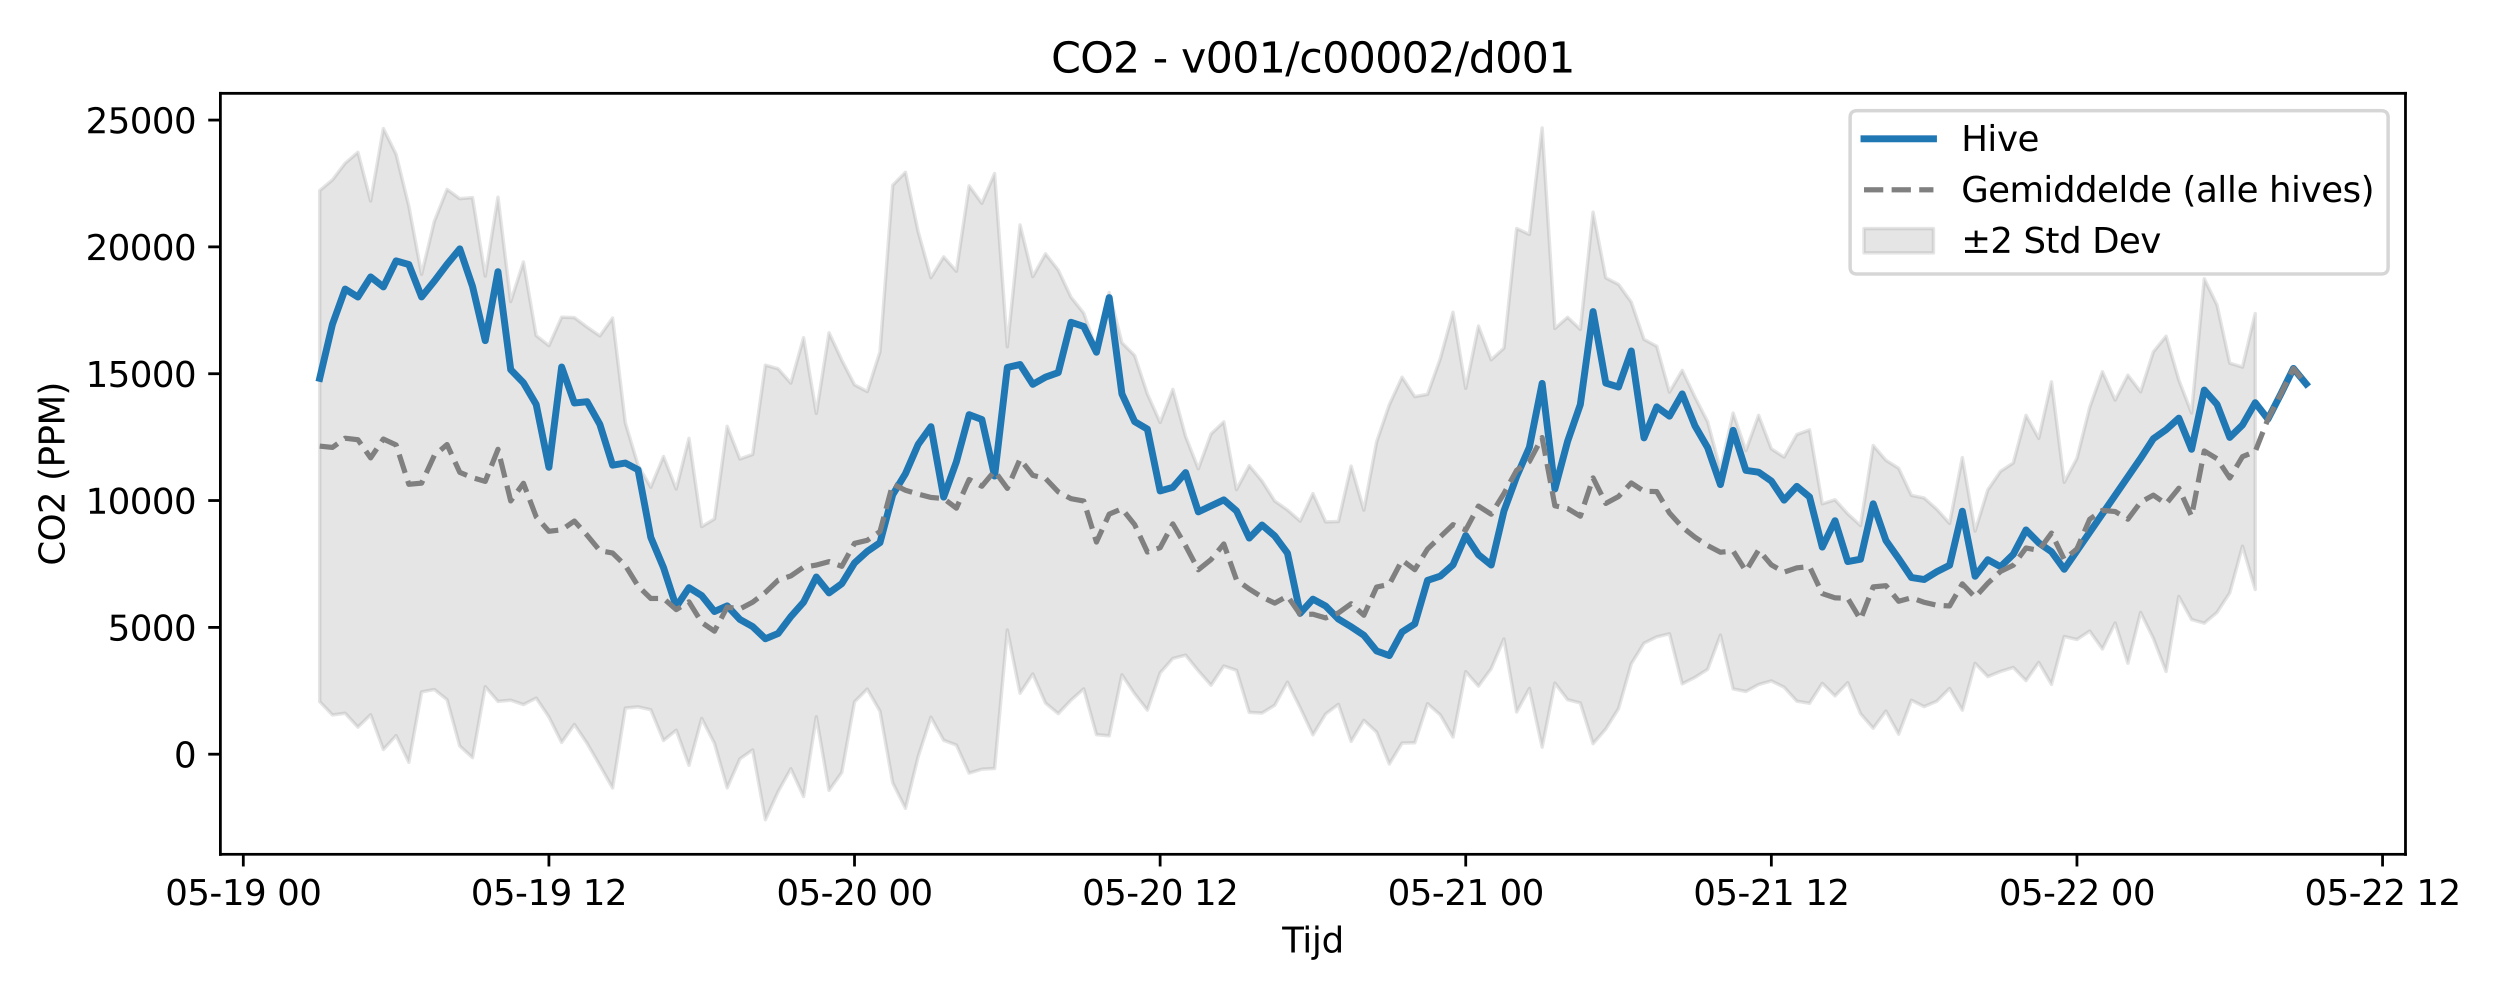 <?xml version="1.0" encoding="utf-8" standalone="no"?>
<!DOCTYPE svg PUBLIC "-//W3C//DTD SVG 1.1//EN"
  "http://www.w3.org/Graphics/SVG/1.1/DTD/svg11.dtd">
<svg xmlns:xlink="http://www.w3.org/1999/xlink" width="720pt" height="288pt" viewBox="0 0 720 288" xmlns="http://www.w3.org/2000/svg" version="1.1">
 <defs>
  <style type="text/css">*{stroke-linejoin: round; stroke-linecap: butt}</style>
 </defs>
 <g id="figure_1">
  <g id="patch_1">
   <path d="M 0 288 
L 720 288 
L 720 0 
L 0 0 
z
" style="fill: #ffffff"/>
  </g>
  <g id="axes_1">
   <g id="patch_2">
    <path d="M 63.47 246.04 
L 692.778 246.04 
L 692.778 26.88 
L 63.47 26.88 
z
" style="fill: #ffffff"/>
   </g>
   <g id="FillBetweenPolyCollection_1">
    <defs>
     <path id="m5e8f01a532" d="M 92.075 -233.112 
L 92.075 -85.926 
L 95.742 -82.093 
L 99.41 -82.581 
L 103.077 -78.581 
L 106.744 -82.148 
L 110.411 -72.137 
L 114.079 -76.142 
L 117.746 -68.441 
L 121.413 -88.715 
L 125.081 -89.424 
L 128.748 -86.488 
L 132.415 -73.146 
L 136.082 -69.78 
L 139.75 -90.232 
L 143.417 -86 
L 147.084 -86.339 
L 150.752 -85.08 
L 154.419 -86.954 
L 158.086 -81.518 
L 161.754 -74.172 
L 165.421 -79.349 
L 169.088 -73.909 
L 172.755 -67.546 
L 176.423 -61.051 
L 180.09 -84.072 
L 183.757 -84.425 
L 187.425 -83.593 
L 191.092 -74.73 
L 194.759 -77.698 
L 198.427 -67.581 
L 202.094 -81.087 
L 205.761 -73.909 
L 209.428 -61.094 
L 213.096 -69.449 
L 216.763 -72.015 
L 220.43 -51.922 
L 224.098 -60.007 
L 227.765 -66.601 
L 231.432 -58.593 
L 235.099 -81.572 
L 238.767 -60.356 
L 242.434 -65.531 
L 246.101 -85.868 
L 249.769 -89.541 
L 253.436 -83.178 
L 257.103 -62.541 
L 260.771 -55.208 
L 264.438 -70.129 
L 268.105 -81.447 
L 271.772 -74.806 
L 275.44 -73.417 
L 279.107 -65.348 
L 282.774 -66.472 
L 286.442 -66.68 
L 290.109 -106.562 
L 293.776 -88.341 
L 297.444 -93.891 
L 301.111 -85.511 
L 304.778 -82.473 
L 308.445 -86.34 
L 312.113 -89.598 
L 315.78 -76.428 
L 319.447 -76.089 
L 323.115 -93.656 
L 326.782 -88.179 
L 330.449 -83.486 
L 334.117 -94.196 
L 337.784 -98.364 
L 341.451 -99.318 
L 345.118 -94.811 
L 348.786 -90.655 
L 352.453 -96.177 
L 356.12 -94.948 
L 359.788 -82.833 
L 363.455 -82.635 
L 367.122 -84.902 
L 370.789 -91.534 
L 374.457 -84.144 
L 378.124 -76.373 
L 381.791 -82.382 
L 385.459 -85.145 
L 389.126 -74.478 
L 392.793 -80.532 
L 396.461 -77.148 
L 400.128 -67.971 
L 403.795 -73.996 
L 407.462 -74.087 
L 411.13 -85.327 
L 414.797 -82.117 
L 418.464 -75.716 
L 422.132 -94.561 
L 425.799 -90.396 
L 429.466 -95.426 
L 433.134 -103.976 
L 436.801 -82.947 
L 440.468 -89.729 
L 444.135 -72.811 
L 447.803 -91.271 
L 451.47 -86.48 
L 455.137 -85.539 
L 458.805 -73.82 
L 462.472 -78.064 
L 466.139 -83.926 
L 469.806 -96.824 
L 473.474 -102.758 
L 477.141 -104.578 
L 480.808 -105.465 
L 484.476 -91.041 
L 488.143 -92.908 
L 491.81 -95.242 
L 495.478 -105.082 
L 499.145 -89.593 
L 502.812 -88.852 
L 506.479 -90.853 
L 510.147 -91.895 
L 513.814 -90.087 
L 517.481 -86.063 
L 521.149 -85.452 
L 524.816 -91.189 
L 528.483 -87.582 
L 532.151 -91.37 
L 535.818 -82.476 
L 539.485 -78.259 
L 543.152 -83.213 
L 546.82 -76.554 
L 550.487 -86.334 
L 554.154 -84.487 
L 557.822 -86.065 
L 561.489 -89.721 
L 565.156 -83.474 
L 568.824 -96.952 
L 572.491 -93.138 
L 576.158 -94.615 
L 579.825 -95.767 
L 583.493 -91.976 
L 587.16 -97.231 
L 590.827 -90.899 
L 594.495 -104.672 
L 598.162 -103.823 
L 601.829 -106.251 
L 605.496 -101.085 
L 609.164 -108.582 
L 612.831 -96.988 
L 616.498 -111.623 
L 620.166 -104.138 
L 623.833 -94.609 
L 627.5 -116.228 
L 631.168 -109.579 
L 634.835 -108.53 
L 638.502 -111.622 
L 642.169 -117.265 
L 645.837 -130.705 
L 649.504 -118.226 
L 649.504 -197.705 
L 649.504 -197.705 
L 645.837 -182.275 
L 642.169 -183.415 
L 638.502 -200.151 
L 634.835 -207.708 
L 631.168 -169.06 
L 627.5 -178.555 
L 623.833 -191.173 
L 620.166 -186.665 
L 616.498 -175.152 
L 612.831 -179.957 
L 609.164 -172.771 
L 605.496 -180.949 
L 601.829 -170.659 
L 598.162 -156.006 
L 594.495 -149.096 
L 590.827 -178.03 
L 587.16 -161.745 
L 583.493 -168.382 
L 579.825 -154.678 
L 576.158 -152.253 
L 572.491 -146.917 
L 568.824 -135.044 
L 565.156 -156.221 
L 561.489 -137.25 
L 557.822 -141.31 
L 554.154 -144.585 
L 550.487 -145.337 
L 546.82 -153.119 
L 543.152 -155.438 
L 539.485 -159.706 
L 535.818 -136.651 
L 532.151 -140.023 
L 528.483 -144.064 
L 524.816 -142.917 
L 521.149 -164.194 
L 517.481 -162.847 
L 513.814 -156.348 
L 510.147 -158.743 
L 506.479 -168.38 
L 502.812 -158.223 
L 499.145 -169.051 
L 495.478 -152.83 
L 491.81 -166.508 
L 488.143 -173.663 
L 484.476 -181.344 
L 480.808 -175.07 
L 477.141 -188.27 
L 473.474 -190.257 
L 469.806 -200.997 
L 466.139 -206.087 
L 462.472 -207.968 
L 458.805 -226.905 
L 455.137 -193.142 
L 451.47 -196.616 
L 447.803 -193.403 
L 444.135 -251.158 
L 440.468 -220.485 
L 436.801 -222.19 
L 433.134 -187.751 
L 429.466 -184.381 
L 425.799 -194.09 
L 422.132 -176.171 
L 418.464 -198.084 
L 414.797 -184.673 
L 411.13 -174.437 
L 407.462 -173.773 
L 403.795 -179.361 
L 400.128 -171.44 
L 396.461 -160.708 
L 392.793 -141.087 
L 389.126 -153.766 
L 385.459 -137.804 
L 381.791 -137.699 
L 378.124 -145.844 
L 374.457 -137.918 
L 370.789 -141.122 
L 367.122 -143.702 
L 363.455 -149.465 
L 359.788 -153.881 
L 356.12 -147.001 
L 352.453 -166.499 
L 348.786 -163.046 
L 345.118 -152.999 
L 341.451 -162.313 
L 337.784 -175.866 
L 334.117 -166.333 
L 330.449 -174.541 
L 326.782 -185.61 
L 323.115 -189.29 
L 319.447 -203.765 
L 315.78 -187.356 
L 312.113 -197.812 
L 308.445 -202.427 
L 304.778 -210.209 
L 301.111 -214.903 
L 297.444 -208.321 
L 293.776 -223.208 
L 290.109 -188.123 
L 286.442 -238.031 
L 282.774 -229.453 
L 279.107 -234.466 
L 275.44 -209.884 
L 271.772 -214.028 
L 268.105 -208.036 
L 264.438 -221.268 
L 260.771 -238.397 
L 257.103 -234.667 
L 253.436 -186.665 
L 249.769 -175.232 
L 246.101 -177.168 
L 242.434 -184.267 
L 238.767 -192.148 
L 235.099 -168.948 
L 231.432 -190.741 
L 227.765 -177.665 
L 224.098 -181.794 
L 220.43 -182.842 
L 216.763 -157.124 
L 213.096 -155.814 
L 209.428 -165.223 
L 205.761 -138.535 
L 202.094 -136.335 
L 198.427 -161.749 
L 194.759 -147.17 
L 191.092 -156.538 
L 187.425 -147.678 
L 183.757 -154.018 
L 180.09 -166.227 
L 176.423 -196.412 
L 172.755 -191.265 
L 169.088 -193.789 
L 165.421 -196.531 
L 161.754 -196.645 
L 158.086 -188.458 
L 154.419 -191.358 
L 150.752 -212.551 
L 147.084 -201.131 
L 143.417 -231.193 
L 139.75 -208.488 
L 136.082 -231.092 
L 132.415 -230.78 
L 128.748 -233.457 
L 125.081 -224.229 
L 121.413 -208.994 
L 117.746 -228.601 
L 114.079 -243.563 
L 110.411 -250.978 
L 106.744 -230.111 
L 103.077 -244.143 
L 99.41 -240.997 
L 95.742 -236.192 
L 92.075 -233.112 
z
" style="stroke: #808080; stroke-opacity: 0.2"/>
    </defs>
    <g clip-path="url(#p73ab271c6d)">
     <use xlink:href="#m5e8f01a532" x="0" y="288" style="fill: #808080; fill-opacity: 0.2; stroke: #808080; stroke-opacity: 0.2"/>
    </g>
   </g>
   <g id="matplotlib.axis_1">
    <g id="xtick_1">
     <g id="line2d_1">
      <defs>
       <path id="m378641442e" d="M 0 0 
L 0 3.5 
" style="stroke: #000000; stroke-width: 0.8"/>
      </defs>
      <g>
       <use xlink:href="#m378641442e" x="70.071" y="246.04" style="stroke: #000000; stroke-width: 0.8"/>
      </g>
     </g>
     <g id="text_1">
      <!-- 05-19 00 -->
      <g transform="translate(47.591 260.638) scale(0.1 -0.1)">
       <defs>
        <path id="DejaVuSans-30" d="M 2034 4250 
Q 1547 4250 1301 3770 
Q 1056 3291 1056 2328 
Q 1056 1369 1301 889 
Q 1547 409 2034 409 
Q 2525 409 2770 889 
Q 3016 1369 3016 2328 
Q 3016 3291 2770 3770 
Q 2525 4250 2034 4250 
z
M 2034 4750 
Q 2819 4750 3233 4129 
Q 3647 3509 3647 2328 
Q 3647 1150 3233 529 
Q 2819 -91 2034 -91 
Q 1250 -91 836 529 
Q 422 1150 422 2328 
Q 422 3509 836 4129 
Q 1250 4750 2034 4750 
z
" transform="scale(0.016)"/>
        <path id="DejaVuSans-35" d="M 691 4666 
L 3169 4666 
L 3169 4134 
L 1269 4134 
L 1269 2991 
Q 1406 3038 1543 3061 
Q 1681 3084 1819 3084 
Q 2600 3084 3056 2656 
Q 3513 2228 3513 1497 
Q 3513 744 3044 326 
Q 2575 -91 1722 -91 
Q 1428 -91 1123 -41 
Q 819 9 494 109 
L 494 744 
Q 775 591 1075 516 
Q 1375 441 1709 441 
Q 2250 441 2565 725 
Q 2881 1009 2881 1497 
Q 2881 1984 2565 2268 
Q 2250 2553 1709 2553 
Q 1456 2553 1204 2497 
Q 953 2441 691 2322 
L 691 4666 
z
" transform="scale(0.016)"/>
        <path id="DejaVuSans-2d" d="M 313 2009 
L 1997 2009 
L 1997 1497 
L 313 1497 
L 313 2009 
z
" transform="scale(0.016)"/>
        <path id="DejaVuSans-31" d="M 794 531 
L 1825 531 
L 1825 4091 
L 703 3866 
L 703 4441 
L 1819 4666 
L 2450 4666 
L 2450 531 
L 3481 531 
L 3481 0 
L 794 0 
L 794 531 
z
" transform="scale(0.016)"/>
        <path id="DejaVuSans-39" d="M 703 97 
L 703 672 
Q 941 559 1184 500 
Q 1428 441 1663 441 
Q 2288 441 2617 861 
Q 2947 1281 2994 2138 
Q 2813 1869 2534 1725 
Q 2256 1581 1919 1581 
Q 1219 1581 811 2004 
Q 403 2428 403 3163 
Q 403 3881 828 4315 
Q 1253 4750 1959 4750 
Q 2769 4750 3195 4129 
Q 3622 3509 3622 2328 
Q 3622 1225 3098 567 
Q 2575 -91 1691 -91 
Q 1453 -91 1209 -44 
Q 966 3 703 97 
z
M 1959 2075 
Q 2384 2075 2632 2365 
Q 2881 2656 2881 3163 
Q 2881 3666 2632 3958 
Q 2384 4250 1959 4250 
Q 1534 4250 1286 3958 
Q 1038 3666 1038 3163 
Q 1038 2656 1286 2365 
Q 1534 2075 1959 2075 
z
" transform="scale(0.016)"/>
        <path id="DejaVuSans-20" transform="scale(0.016)"/>
       </defs>
       <use xlink:href="#DejaVuSans-30"/>
       <use xlink:href="#DejaVuSans-35" transform="translate(63.623 0)"/>
       <use xlink:href="#DejaVuSans-2d" transform="translate(127.246 0)"/>
       <use xlink:href="#DejaVuSans-31" transform="translate(163.33 0)"/>
       <use xlink:href="#DejaVuSans-39" transform="translate(226.953 0)"/>
       <use xlink:href="#DejaVuSans-20" transform="translate(290.576 0)"/>
       <use xlink:href="#DejaVuSans-30" transform="translate(322.363 0)"/>
       <use xlink:href="#DejaVuSans-30" transform="translate(385.986 0)"/>
      </g>
     </g>
    </g>
    <g id="xtick_2">
     <g id="line2d_2">
      <g>
       <use xlink:href="#m378641442e" x="158.086" y="246.04" style="stroke: #000000; stroke-width: 0.8"/>
      </g>
     </g>
     <g id="text_2">
      <!-- 05-19 12 -->
      <g transform="translate(135.606 260.638) scale(0.1 -0.1)">
       <defs>
        <path id="DejaVuSans-32" d="M 1228 531 
L 3431 531 
L 3431 0 
L 469 0 
L 469 531 
Q 828 903 1448 1529 
Q 2069 2156 2228 2338 
Q 2531 2678 2651 2914 
Q 2772 3150 2772 3378 
Q 2772 3750 2511 3984 
Q 2250 4219 1831 4219 
Q 1534 4219 1204 4116 
Q 875 4013 500 3803 
L 500 4441 
Q 881 4594 1212 4672 
Q 1544 4750 1819 4750 
Q 2544 4750 2975 4387 
Q 3406 4025 3406 3419 
Q 3406 3131 3298 2873 
Q 3191 2616 2906 2266 
Q 2828 2175 2409 1742 
Q 1991 1309 1228 531 
z
" transform="scale(0.016)"/>
       </defs>
       <use xlink:href="#DejaVuSans-30"/>
       <use xlink:href="#DejaVuSans-35" transform="translate(63.623 0)"/>
       <use xlink:href="#DejaVuSans-2d" transform="translate(127.246 0)"/>
       <use xlink:href="#DejaVuSans-31" transform="translate(163.33 0)"/>
       <use xlink:href="#DejaVuSans-39" transform="translate(226.953 0)"/>
       <use xlink:href="#DejaVuSans-20" transform="translate(290.576 0)"/>
       <use xlink:href="#DejaVuSans-31" transform="translate(322.363 0)"/>
       <use xlink:href="#DejaVuSans-32" transform="translate(385.986 0)"/>
      </g>
     </g>
    </g>
    <g id="xtick_3">
     <g id="line2d_3">
      <g>
       <use xlink:href="#m378641442e" x="246.101" y="246.04" style="stroke: #000000; stroke-width: 0.8"/>
      </g>
     </g>
     <g id="text_3">
      <!-- 05-20 00 -->
      <g transform="translate(223.621 260.638) scale(0.1 -0.1)">
       <use xlink:href="#DejaVuSans-30"/>
       <use xlink:href="#DejaVuSans-35" transform="translate(63.623 0)"/>
       <use xlink:href="#DejaVuSans-2d" transform="translate(127.246 0)"/>
       <use xlink:href="#DejaVuSans-32" transform="translate(163.33 0)"/>
       <use xlink:href="#DejaVuSans-30" transform="translate(226.953 0)"/>
       <use xlink:href="#DejaVuSans-20" transform="translate(290.576 0)"/>
       <use xlink:href="#DejaVuSans-30" transform="translate(322.363 0)"/>
       <use xlink:href="#DejaVuSans-30" transform="translate(385.986 0)"/>
      </g>
     </g>
    </g>
    <g id="xtick_4">
     <g id="line2d_4">
      <g>
       <use xlink:href="#m378641442e" x="334.117" y="246.04" style="stroke: #000000; stroke-width: 0.8"/>
      </g>
     </g>
     <g id="text_4">
      <!-- 05-20 12 -->
      <g transform="translate(311.636 260.638) scale(0.1 -0.1)">
       <use xlink:href="#DejaVuSans-30"/>
       <use xlink:href="#DejaVuSans-35" transform="translate(63.623 0)"/>
       <use xlink:href="#DejaVuSans-2d" transform="translate(127.246 0)"/>
       <use xlink:href="#DejaVuSans-32" transform="translate(163.33 0)"/>
       <use xlink:href="#DejaVuSans-30" transform="translate(226.953 0)"/>
       <use xlink:href="#DejaVuSans-20" transform="translate(290.576 0)"/>
       <use xlink:href="#DejaVuSans-31" transform="translate(322.363 0)"/>
       <use xlink:href="#DejaVuSans-32" transform="translate(385.986 0)"/>
      </g>
     </g>
    </g>
    <g id="xtick_5">
     <g id="line2d_5">
      <g>
       <use xlink:href="#m378641442e" x="422.132" y="246.04" style="stroke: #000000; stroke-width: 0.8"/>
      </g>
     </g>
     <g id="text_5">
      <!-- 05-21 00 -->
      <g transform="translate(399.651 260.638) scale(0.1 -0.1)">
       <use xlink:href="#DejaVuSans-30"/>
       <use xlink:href="#DejaVuSans-35" transform="translate(63.623 0)"/>
       <use xlink:href="#DejaVuSans-2d" transform="translate(127.246 0)"/>
       <use xlink:href="#DejaVuSans-32" transform="translate(163.33 0)"/>
       <use xlink:href="#DejaVuSans-31" transform="translate(226.953 0)"/>
       <use xlink:href="#DejaVuSans-20" transform="translate(290.576 0)"/>
       <use xlink:href="#DejaVuSans-30" transform="translate(322.363 0)"/>
       <use xlink:href="#DejaVuSans-30" transform="translate(385.986 0)"/>
      </g>
     </g>
    </g>
    <g id="xtick_6">
     <g id="line2d_6">
      <g>
       <use xlink:href="#m378641442e" x="510.147" y="246.04" style="stroke: #000000; stroke-width: 0.8"/>
      </g>
     </g>
     <g id="text_6">
      <!-- 05-21 12 -->
      <g transform="translate(487.666 260.638) scale(0.1 -0.1)">
       <use xlink:href="#DejaVuSans-30"/>
       <use xlink:href="#DejaVuSans-35" transform="translate(63.623 0)"/>
       <use xlink:href="#DejaVuSans-2d" transform="translate(127.246 0)"/>
       <use xlink:href="#DejaVuSans-32" transform="translate(163.33 0)"/>
       <use xlink:href="#DejaVuSans-31" transform="translate(226.953 0)"/>
       <use xlink:href="#DejaVuSans-20" transform="translate(290.576 0)"/>
       <use xlink:href="#DejaVuSans-31" transform="translate(322.363 0)"/>
       <use xlink:href="#DejaVuSans-32" transform="translate(385.986 0)"/>
      </g>
     </g>
    </g>
    <g id="xtick_7">
     <g id="line2d_7">
      <g>
       <use xlink:href="#m378641442e" x="598.162" y="246.04" style="stroke: #000000; stroke-width: 0.8"/>
      </g>
     </g>
     <g id="text_7">
      <!-- 05-22 00 -->
      <g transform="translate(575.681 260.638) scale(0.1 -0.1)">
       <use xlink:href="#DejaVuSans-30"/>
       <use xlink:href="#DejaVuSans-35" transform="translate(63.623 0)"/>
       <use xlink:href="#DejaVuSans-2d" transform="translate(127.246 0)"/>
       <use xlink:href="#DejaVuSans-32" transform="translate(163.33 0)"/>
       <use xlink:href="#DejaVuSans-32" transform="translate(226.953 0)"/>
       <use xlink:href="#DejaVuSans-20" transform="translate(290.576 0)"/>
       <use xlink:href="#DejaVuSans-30" transform="translate(322.363 0)"/>
       <use xlink:href="#DejaVuSans-30" transform="translate(385.986 0)"/>
      </g>
     </g>
    </g>
    <g id="xtick_8">
     <g id="line2d_8">
      <g>
       <use xlink:href="#m378641442e" x="686.177" y="246.04" style="stroke: #000000; stroke-width: 0.8"/>
      </g>
     </g>
     <g id="text_8">
      <!-- 05-22 12 -->
      <g transform="translate(663.697 260.638) scale(0.1 -0.1)">
       <use xlink:href="#DejaVuSans-30"/>
       <use xlink:href="#DejaVuSans-35" transform="translate(63.623 0)"/>
       <use xlink:href="#DejaVuSans-2d" transform="translate(127.246 0)"/>
       <use xlink:href="#DejaVuSans-32" transform="translate(163.33 0)"/>
       <use xlink:href="#DejaVuSans-32" transform="translate(226.953 0)"/>
       <use xlink:href="#DejaVuSans-20" transform="translate(290.576 0)"/>
       <use xlink:href="#DejaVuSans-31" transform="translate(322.363 0)"/>
       <use xlink:href="#DejaVuSans-32" transform="translate(385.986 0)"/>
      </g>
     </g>
    </g>
    <g id="text_9">
     <!-- Tijd -->
     <g transform="translate(369.274 274.317) scale(0.1 -0.1)">
      <defs>
       <path id="DejaVuSans-54" d="M -19 4666 
L 3928 4666 
L 3928 4134 
L 2272 4134 
L 2272 0 
L 1638 0 
L 1638 4134 
L -19 4134 
L -19 4666 
z
" transform="scale(0.016)"/>
       <path id="DejaVuSans-69" d="M 603 3500 
L 1178 3500 
L 1178 0 
L 603 0 
L 603 3500 
z
M 603 4863 
L 1178 4863 
L 1178 4134 
L 603 4134 
L 603 4863 
z
" transform="scale(0.016)"/>
       <path id="DejaVuSans-6a" d="M 603 3500 
L 1178 3500 
L 1178 -63 
Q 1178 -731 923 -1031 
Q 669 -1331 103 -1331 
L -116 -1331 
L -116 -844 
L 38 -844 
Q 366 -844 484 -692 
Q 603 -541 603 -63 
L 603 3500 
z
M 603 4863 
L 1178 4863 
L 1178 4134 
L 603 4134 
L 603 4863 
z
" transform="scale(0.016)"/>
       <path id="DejaVuSans-64" d="M 2906 2969 
L 2906 4863 
L 3481 4863 
L 3481 0 
L 2906 0 
L 2906 525 
Q 2725 213 2448 61 
Q 2172 -91 1784 -91 
Q 1150 -91 751 415 
Q 353 922 353 1747 
Q 353 2572 751 3078 
Q 1150 3584 1784 3584 
Q 2172 3584 2448 3432 
Q 2725 3281 2906 2969 
z
M 947 1747 
Q 947 1113 1208 752 
Q 1469 391 1925 391 
Q 2381 391 2643 752 
Q 2906 1113 2906 1747 
Q 2906 2381 2643 2742 
Q 2381 3103 1925 3103 
Q 1469 3103 1208 2742 
Q 947 2381 947 1747 
z
" transform="scale(0.016)"/>
      </defs>
      <use xlink:href="#DejaVuSans-54"/>
      <use xlink:href="#DejaVuSans-69" transform="translate(57.959 0)"/>
      <use xlink:href="#DejaVuSans-6a" transform="translate(85.742 0)"/>
      <use xlink:href="#DejaVuSans-64" transform="translate(113.525 0)"/>
     </g>
    </g>
   </g>
   <g id="matplotlib.axis_2">
    <g id="ytick_1">
     <g id="line2d_9">
      <defs>
       <path id="mcfb345d7c8" d="M 0 0 
L -3.5 0 
" style="stroke: #000000; stroke-width: 0.8"/>
      </defs>
      <g>
       <use xlink:href="#mcfb345d7c8" x="63.47" y="217.214" style="stroke: #000000; stroke-width: 0.8"/>
      </g>
     </g>
     <g id="text_10">
      <!-- 0 -->
      <g transform="translate(50.108 221.013) scale(0.1 -0.1)">
       <use xlink:href="#DejaVuSans-30"/>
      </g>
     </g>
    </g>
    <g id="ytick_2">
     <g id="line2d_10">
      <g>
       <use xlink:href="#mcfb345d7c8" x="63.47" y="180.685" style="stroke: #000000; stroke-width: 0.8"/>
      </g>
     </g>
     <g id="text_11">
      <!-- 5000 -->
      <g transform="translate(31.02 184.485) scale(0.1 -0.1)">
       <use xlink:href="#DejaVuSans-35"/>
       <use xlink:href="#DejaVuSans-30" transform="translate(63.623 0)"/>
       <use xlink:href="#DejaVuSans-30" transform="translate(127.246 0)"/>
       <use xlink:href="#DejaVuSans-30" transform="translate(190.869 0)"/>
      </g>
     </g>
    </g>
    <g id="ytick_3">
     <g id="line2d_11">
      <g>
       <use xlink:href="#mcfb345d7c8" x="63.47" y="144.157" style="stroke: #000000; stroke-width: 0.8"/>
      </g>
     </g>
     <g id="text_12">
      <!-- 10000 -->
      <g transform="translate(24.657 147.956) scale(0.1 -0.1)">
       <use xlink:href="#DejaVuSans-31"/>
       <use xlink:href="#DejaVuSans-30" transform="translate(63.623 0)"/>
       <use xlink:href="#DejaVuSans-30" transform="translate(127.246 0)"/>
       <use xlink:href="#DejaVuSans-30" transform="translate(190.869 0)"/>
       <use xlink:href="#DejaVuSans-30" transform="translate(254.492 0)"/>
      </g>
     </g>
    </g>
    <g id="ytick_4">
     <g id="line2d_12">
      <g>
       <use xlink:href="#mcfb345d7c8" x="63.47" y="107.629" style="stroke: #000000; stroke-width: 0.8"/>
      </g>
     </g>
     <g id="text_13">
      <!-- 15000 -->
      <g transform="translate(24.657 111.428) scale(0.1 -0.1)">
       <use xlink:href="#DejaVuSans-31"/>
       <use xlink:href="#DejaVuSans-35" transform="translate(63.623 0)"/>
       <use xlink:href="#DejaVuSans-30" transform="translate(127.246 0)"/>
       <use xlink:href="#DejaVuSans-30" transform="translate(190.869 0)"/>
       <use xlink:href="#DejaVuSans-30" transform="translate(254.492 0)"/>
      </g>
     </g>
    </g>
    <g id="ytick_5">
     <g id="line2d_13">
      <g>
       <use xlink:href="#mcfb345d7c8" x="63.47" y="71.101" style="stroke: #000000; stroke-width: 0.8"/>
      </g>
     </g>
     <g id="text_14">
      <!-- 20000 -->
      <g transform="translate(24.657 74.9) scale(0.1 -0.1)">
       <use xlink:href="#DejaVuSans-32"/>
       <use xlink:href="#DejaVuSans-30" transform="translate(63.623 0)"/>
       <use xlink:href="#DejaVuSans-30" transform="translate(127.246 0)"/>
       <use xlink:href="#DejaVuSans-30" transform="translate(190.869 0)"/>
       <use xlink:href="#DejaVuSans-30" transform="translate(254.492 0)"/>
      </g>
     </g>
    </g>
    <g id="ytick_6">
     <g id="line2d_14">
      <g>
       <use xlink:href="#mcfb345d7c8" x="63.47" y="34.573" style="stroke: #000000; stroke-width: 0.8"/>
      </g>
     </g>
     <g id="text_15">
      <!-- 25000 -->
      <g transform="translate(24.657 38.372) scale(0.1 -0.1)">
       <use xlink:href="#DejaVuSans-32"/>
       <use xlink:href="#DejaVuSans-35" transform="translate(63.623 0)"/>
       <use xlink:href="#DejaVuSans-30" transform="translate(127.246 0)"/>
       <use xlink:href="#DejaVuSans-30" transform="translate(190.869 0)"/>
       <use xlink:href="#DejaVuSans-30" transform="translate(254.492 0)"/>
      </g>
     </g>
    </g>
    <g id="text_16">
     <!-- CO2 (PPM) -->
     <g transform="translate(18.578 162.903) rotate(-90) scale(0.1 -0.1)">
      <defs>
       <path id="DejaVuSans-43" d="M 4122 4306 
L 4122 3641 
Q 3803 3938 3442 4084 
Q 3081 4231 2675 4231 
Q 1875 4231 1450 3742 
Q 1025 3253 1025 2328 
Q 1025 1406 1450 917 
Q 1875 428 2675 428 
Q 3081 428 3442 575 
Q 3803 722 4122 1019 
L 4122 359 
Q 3791 134 3420 21 
Q 3050 -91 2638 -91 
Q 1578 -91 968 557 
Q 359 1206 359 2328 
Q 359 3453 968 4101 
Q 1578 4750 2638 4750 
Q 3056 4750 3426 4639 
Q 3797 4528 4122 4306 
z
" transform="scale(0.016)"/>
       <path id="DejaVuSans-4f" d="M 2522 4238 
Q 1834 4238 1429 3725 
Q 1025 3213 1025 2328 
Q 1025 1447 1429 934 
Q 1834 422 2522 422 
Q 3209 422 3611 934 
Q 4013 1447 4013 2328 
Q 4013 3213 3611 3725 
Q 3209 4238 2522 4238 
z
M 2522 4750 
Q 3503 4750 4090 4092 
Q 4678 3434 4678 2328 
Q 4678 1225 4090 567 
Q 3503 -91 2522 -91 
Q 1538 -91 948 565 
Q 359 1222 359 2328 
Q 359 3434 948 4092 
Q 1538 4750 2522 4750 
z
" transform="scale(0.016)"/>
       <path id="DejaVuSans-28" d="M 1984 4856 
Q 1566 4138 1362 3434 
Q 1159 2731 1159 2009 
Q 1159 1288 1364 580 
Q 1569 -128 1984 -844 
L 1484 -844 
Q 1016 -109 783 600 
Q 550 1309 550 2009 
Q 550 2706 781 3412 
Q 1013 4119 1484 4856 
L 1984 4856 
z
" transform="scale(0.016)"/>
       <path id="DejaVuSans-50" d="M 1259 4147 
L 1259 2394 
L 2053 2394 
Q 2494 2394 2734 2622 
Q 2975 2850 2975 3272 
Q 2975 3691 2734 3919 
Q 2494 4147 2053 4147 
L 1259 4147 
z
M 628 4666 
L 2053 4666 
Q 2838 4666 3239 4311 
Q 3641 3956 3641 3272 
Q 3641 2581 3239 2228 
Q 2838 1875 2053 1875 
L 1259 1875 
L 1259 0 
L 628 0 
L 628 4666 
z
" transform="scale(0.016)"/>
       <path id="DejaVuSans-4d" d="M 628 4666 
L 1569 4666 
L 2759 1491 
L 3956 4666 
L 4897 4666 
L 4897 0 
L 4281 0 
L 4281 4097 
L 3078 897 
L 2444 897 
L 1241 4097 
L 1241 0 
L 628 0 
L 628 4666 
z
" transform="scale(0.016)"/>
       <path id="DejaVuSans-29" d="M 513 4856 
L 1013 4856 
Q 1481 4119 1714 3412 
Q 1947 2706 1947 2009 
Q 1947 1309 1714 600 
Q 1481 -109 1013 -844 
L 513 -844 
Q 928 -128 1133 580 
Q 1338 1288 1338 2009 
Q 1338 2731 1133 3434 
Q 928 4138 513 4856 
z
" transform="scale(0.016)"/>
      </defs>
      <use xlink:href="#DejaVuSans-43"/>
      <use xlink:href="#DejaVuSans-4f" transform="translate(69.824 0)"/>
      <use xlink:href="#DejaVuSans-32" transform="translate(148.535 0)"/>
      <use xlink:href="#DejaVuSans-20" transform="translate(212.158 0)"/>
      <use xlink:href="#DejaVuSans-28" transform="translate(243.945 0)"/>
      <use xlink:href="#DejaVuSans-50" transform="translate(282.959 0)"/>
      <use xlink:href="#DejaVuSans-50" transform="translate(343.262 0)"/>
      <use xlink:href="#DejaVuSans-4d" transform="translate(403.564 0)"/>
      <use xlink:href="#DejaVuSans-29" transform="translate(489.844 0)"/>
     </g>
    </g>
   </g>
   <g id="line2d_15">
    <path d="M 92.075 108.959 
L 95.742 93.398 
L 99.41 83.257 
L 103.077 85.54 
L 106.744 79.758 
L 110.411 82.629 
L 114.079 75.133 
L 117.746 76.178 
L 121.413 85.515 
L 125.081 80.967 
L 128.748 76.12 
L 132.415 71.678 
L 136.082 82.468 
L 139.75 98.102 
L 143.417 78.253 
L 147.084 106.453 
L 150.752 110.24 
L 154.419 116.48 
L 158.086 134.572 
L 161.754 105.703 
L 165.421 116.063 
L 169.088 115.692 
L 172.755 122.209 
L 176.423 133.971 
L 180.09 133.355 
L 183.757 135.285 
L 187.425 154.754 
L 191.092 163.47 
L 194.759 174.758 
L 198.427 169.245 
L 202.094 171.535 
L 205.761 176.119 
L 209.428 174.498 
L 213.096 178.406 
L 216.763 180.464 
L 220.43 183.963 
L 224.098 182.446 
L 227.765 177.571 
L 231.432 173.436 
L 235.099 166.184 
L 238.767 170.755 
L 242.434 168.1 
L 246.101 162.134 
L 249.769 158.803 
L 253.436 156.282 
L 257.103 142.472 
L 260.771 136.423 
L 264.438 127.983 
L 268.105 122.888 
L 271.772 143.164 
L 275.44 132.984 
L 279.107 119.425 
L 282.774 120.821 
L 286.442 137.1 
L 290.109 105.825 
L 293.776 104.979 
L 297.444 110.686 
L 301.111 108.615 
L 304.778 107.3 
L 308.445 92.818 
L 312.113 94.026 
L 315.78 101.441 
L 319.447 85.719 
L 323.115 113.449 
L 326.782 121.422 
L 330.449 123.587 
L 334.117 141.391 
L 337.784 140.355 
L 341.451 136.109 
L 345.118 147.418 
L 352.453 143.964 
L 356.12 147.148 
L 359.788 154.965 
L 363.455 151.207 
L 367.122 154.353 
L 370.789 159.309 
L 374.457 176.602 
L 378.124 172.559 
L 381.791 174.544 
L 385.459 178.289 
L 389.126 180.517 
L 392.793 182.955 
L 396.461 187.48 
L 400.128 188.807 
L 403.795 182.013 
L 407.462 179.665 
L 411.13 167.148 
L 414.797 165.926 
L 418.464 162.679 
L 422.132 154.229 
L 425.799 159.76 
L 429.466 162.726 
L 433.134 147.182 
L 436.801 137.197 
L 440.468 128.815 
L 444.135 110.423 
L 447.803 140.831 
L 451.47 127.088 
L 455.137 116.498 
L 458.805 89.737 
L 462.472 110.335 
L 466.139 111.462 
L 469.806 101.081 
L 473.474 126.105 
L 477.141 117.173 
L 480.808 119.859 
L 484.476 113.452 
L 488.143 122.627 
L 491.81 128.947 
L 495.478 139.555 
L 499.145 123.935 
L 502.812 135.466 
L 506.479 135.992 
L 510.147 138.537 
L 513.814 144.04 
L 517.481 140.076 
L 521.149 143.125 
L 524.816 157.561 
L 528.483 149.97 
L 532.151 161.731 
L 535.818 161.055 
L 539.485 145.097 
L 543.152 155.676 
L 546.82 160.882 
L 550.487 166.323 
L 554.154 166.9 
L 557.822 164.64 
L 561.489 162.784 
L 565.156 147.233 
L 568.824 165.955 
L 572.491 161.201 
L 576.158 163.21 
L 579.825 159.64 
L 583.493 152.629 
L 587.16 156.345 
L 590.827 158.9 
L 594.495 163.945 
L 616.498 131.997 
L 620.166 126.339 
L 623.833 123.753 
L 627.5 120.431 
L 631.168 129.396 
L 634.835 112.348 
L 638.502 116.464 
L 642.169 125.966 
L 645.837 122.394 
L 649.504 115.984 
L 653.171 120.694 
L 656.839 113.559 
L 660.506 106.109 
L 664.173 110.566 
L 664.173 110.566 
" clip-path="url(#p73ab271c6d)" style="fill: none; stroke: #1f77b4; stroke-width: 2; stroke-linecap: square"/>
   </g>
   <g id="line2d_16">
    <path d="M 92.075 128.481 
L 95.742 128.858 
L 99.41 126.211 
L 103.077 126.638 
L 106.744 131.871 
L 110.411 126.443 
L 114.079 128.148 
L 117.746 139.479 
L 121.413 139.146 
L 125.081 131.173 
L 128.748 128.027 
L 132.415 136.037 
L 136.082 137.564 
L 139.75 138.64 
L 143.417 129.403 
L 147.084 144.265 
L 150.752 139.185 
L 154.419 148.844 
L 158.086 153.012 
L 161.754 152.592 
L 165.421 150.06 
L 169.088 154.151 
L 172.755 158.594 
L 176.423 159.269 
L 180.09 162.85 
L 183.757 168.779 
L 187.425 172.364 
L 191.092 172.366 
L 194.759 175.566 
L 198.427 173.335 
L 202.094 179.289 
L 205.761 181.778 
L 209.428 174.842 
L 213.096 175.369 
L 216.763 173.43 
L 220.43 170.618 
L 224.098 167.099 
L 227.765 165.867 
L 231.432 163.333 
L 235.099 162.74 
L 238.767 161.748 
L 242.434 163.101 
L 246.101 156.482 
L 249.769 155.613 
L 253.436 153.078 
L 257.103 139.396 
L 260.771 141.197 
L 264.438 142.301 
L 268.105 143.259 
L 271.772 143.583 
L 275.44 146.35 
L 279.107 138.093 
L 282.774 140.038 
L 286.442 135.645 
L 290.109 140.657 
L 293.776 132.225 
L 297.444 136.894 
L 301.111 137.793 
L 304.778 141.659 
L 308.445 143.617 
L 312.113 144.295 
L 315.78 156.108 
L 319.447 148.073 
L 323.115 146.527 
L 326.782 151.106 
L 330.449 158.986 
L 334.117 157.736 
L 337.784 150.885 
L 341.451 157.184 
L 345.118 164.095 
L 348.786 161.15 
L 352.453 156.662 
L 356.12 167.026 
L 359.788 169.643 
L 363.455 171.95 
L 367.122 173.698 
L 370.789 171.672 
L 374.457 176.969 
L 378.124 176.892 
L 381.791 177.959 
L 385.459 176.525 
L 389.126 173.878 
L 392.793 177.191 
L 396.461 169.072 
L 400.128 168.294 
L 403.795 161.321 
L 407.462 164.07 
L 411.13 158.118 
L 418.464 151.1 
L 422.132 152.634 
L 425.799 145.757 
L 429.466 148.097 
L 433.134 142.136 
L 436.801 135.431 
L 440.468 132.893 
L 444.135 126.015 
L 447.803 145.663 
L 451.47 146.452 
L 455.137 148.66 
L 458.805 137.637 
L 462.472 144.984 
L 466.139 142.993 
L 469.806 139.089 
L 473.474 141.492 
L 477.141 141.576 
L 480.808 147.733 
L 484.476 151.808 
L 488.143 154.714 
L 491.81 157.125 
L 495.478 159.044 
L 499.145 158.678 
L 502.812 164.463 
L 506.479 158.383 
L 510.147 162.681 
L 513.814 164.783 
L 517.481 163.545 
L 521.149 163.177 
L 524.816 170.947 
L 528.483 172.177 
L 532.151 172.304 
L 535.818 178.437 
L 539.485 169.018 
L 543.152 168.675 
L 546.82 173.163 
L 550.487 172.164 
L 554.154 173.464 
L 557.822 174.313 
L 561.489 174.514 
L 565.156 168.152 
L 568.824 172.002 
L 572.491 167.972 
L 576.158 164.566 
L 579.825 162.778 
L 583.493 157.821 
L 587.16 158.512 
L 590.827 153.535 
L 594.495 161.116 
L 598.162 158.086 
L 601.829 149.545 
L 605.496 146.983 
L 609.164 147.323 
L 612.831 149.527 
L 616.498 144.613 
L 620.166 142.599 
L 623.833 145.109 
L 627.5 140.609 
L 631.168 148.681 
L 634.835 129.881 
L 638.502 132.114 
L 642.169 137.66 
L 645.837 131.51 
L 649.504 130.034 
L 653.171 120.694 
L 656.839 113.559 
L 660.506 106.109 
L 664.173 110.566 
L 664.173 110.566 
" clip-path="url(#p73ab271c6d)" style="fill: none; stroke-dasharray: 5.55,2.4; stroke-dashoffset: 0; stroke: #808080; stroke-width: 1.5"/>
   </g>
   <g id="patch_3">
    <path d="M 63.47 246.04 
L 63.47 26.88 
" style="fill: none; stroke: #000000; stroke-width: 0.8; stroke-linejoin: miter; stroke-linecap: square"/>
   </g>
   <g id="patch_4">
    <path d="M 692.778 246.04 
L 692.778 26.88 
" style="fill: none; stroke: #000000; stroke-width: 0.8; stroke-linejoin: miter; stroke-linecap: square"/>
   </g>
   <g id="patch_5">
    <path d="M 63.47 246.04 
L 692.778 246.04 
" style="fill: none; stroke: #000000; stroke-width: 0.8; stroke-linejoin: miter; stroke-linecap: square"/>
   </g>
   <g id="patch_6">
    <path d="M 63.47 26.88 
L 692.778 26.88 
" style="fill: none; stroke: #000000; stroke-width: 0.8; stroke-linejoin: miter; stroke-linecap: square"/>
   </g>
   <g id="text_17">
    <!-- CO2 - v001/c00002/d001 -->
    <g transform="translate(302.721 20.88) scale(0.12 -0.12)">
     <defs>
      <path id="DejaVuSans-76" d="M 191 3500 
L 800 3500 
L 1894 563 
L 2988 3500 
L 3597 3500 
L 2284 0 
L 1503 0 
L 191 3500 
z
" transform="scale(0.016)"/>
      <path id="DejaVuSans-2f" d="M 1625 4666 
L 2156 4666 
L 531 -594 
L 0 -594 
L 1625 4666 
z
" transform="scale(0.016)"/>
      <path id="DejaVuSans-63" d="M 3122 3366 
L 3122 2828 
Q 2878 2963 2633 3030 
Q 2388 3097 2138 3097 
Q 1578 3097 1268 2742 
Q 959 2388 959 1747 
Q 959 1106 1268 751 
Q 1578 397 2138 397 
Q 2388 397 2633 464 
Q 2878 531 3122 666 
L 3122 134 
Q 2881 22 2623 -34 
Q 2366 -91 2075 -91 
Q 1284 -91 818 406 
Q 353 903 353 1747 
Q 353 2603 823 3093 
Q 1294 3584 2113 3584 
Q 2378 3584 2631 3529 
Q 2884 3475 3122 3366 
z
" transform="scale(0.016)"/>
     </defs>
     <use xlink:href="#DejaVuSans-43"/>
     <use xlink:href="#DejaVuSans-4f" transform="translate(69.824 0)"/>
     <use xlink:href="#DejaVuSans-32" transform="translate(148.535 0)"/>
     <use xlink:href="#DejaVuSans-20" transform="translate(212.158 0)"/>
     <use xlink:href="#DejaVuSans-2d" transform="translate(243.945 0)"/>
     <use xlink:href="#DejaVuSans-20" transform="translate(280.029 0)"/>
     <use xlink:href="#DejaVuSans-76" transform="translate(311.816 0)"/>
     <use xlink:href="#DejaVuSans-30" transform="translate(370.996 0)"/>
     <use xlink:href="#DejaVuSans-30" transform="translate(434.619 0)"/>
     <use xlink:href="#DejaVuSans-31" transform="translate(498.242 0)"/>
     <use xlink:href="#DejaVuSans-2f" transform="translate(561.865 0)"/>
     <use xlink:href="#DejaVuSans-63" transform="translate(595.557 0)"/>
     <use xlink:href="#DejaVuSans-30" transform="translate(650.537 0)"/>
     <use xlink:href="#DejaVuSans-30" transform="translate(714.16 0)"/>
     <use xlink:href="#DejaVuSans-30" transform="translate(777.783 0)"/>
     <use xlink:href="#DejaVuSans-30" transform="translate(841.406 0)"/>
     <use xlink:href="#DejaVuSans-32" transform="translate(905.029 0)"/>
     <use xlink:href="#DejaVuSans-2f" transform="translate(968.652 0)"/>
     <use xlink:href="#DejaVuSans-64" transform="translate(1002.344 0)"/>
     <use xlink:href="#DejaVuSans-30" transform="translate(1065.82 0)"/>
     <use xlink:href="#DejaVuSans-30" transform="translate(1129.443 0)"/>
     <use xlink:href="#DejaVuSans-31" transform="translate(1193.066 0)"/>
    </g>
   </g>
   <g id="legend_1">
    <g id="patch_7">
     <path d="M 534.834 78.914 
L 685.778 78.914 
Q 687.778 78.914 687.778 76.914 
L 687.778 33.88 
Q 687.778 31.88 685.778 31.88 
L 534.834 31.88 
Q 532.834 31.88 532.834 33.88 
L 532.834 76.914 
Q 532.834 78.914 534.834 78.914 
z
" style="fill: #ffffff; opacity: 0.8; stroke: #cccccc; stroke-linejoin: miter"/>
    </g>
    <g id="line2d_17">
     <path d="M 536.834 39.978 
L 546.834 39.978 
L 556.834 39.978 
" style="fill: none; stroke: #1f77b4; stroke-width: 2; stroke-linecap: square"/>
    </g>
    <g id="text_18">
     <!-- Hive -->
     <g transform="translate(564.834 43.478) scale(0.1 -0.1)">
      <defs>
       <path id="DejaVuSans-48" d="M 628 4666 
L 1259 4666 
L 1259 2753 
L 3553 2753 
L 3553 4666 
L 4184 4666 
L 4184 0 
L 3553 0 
L 3553 2222 
L 1259 2222 
L 1259 0 
L 628 0 
L 628 4666 
z
" transform="scale(0.016)"/>
       <path id="DejaVuSans-65" d="M 3597 1894 
L 3597 1613 
L 953 1613 
Q 991 1019 1311 708 
Q 1631 397 2203 397 
Q 2534 397 2845 478 
Q 3156 559 3463 722 
L 3463 178 
Q 3153 47 2828 -22 
Q 2503 -91 2169 -91 
Q 1331 -91 842 396 
Q 353 884 353 1716 
Q 353 2575 817 3079 
Q 1281 3584 2069 3584 
Q 2775 3584 3186 3129 
Q 3597 2675 3597 1894 
z
M 3022 2063 
Q 3016 2534 2758 2815 
Q 2500 3097 2075 3097 
Q 1594 3097 1305 2825 
Q 1016 2553 972 2059 
L 3022 2063 
z
" transform="scale(0.016)"/>
      </defs>
      <use xlink:href="#DejaVuSans-48"/>
      <use xlink:href="#DejaVuSans-69" transform="translate(75.195 0)"/>
      <use xlink:href="#DejaVuSans-76" transform="translate(102.979 0)"/>
      <use xlink:href="#DejaVuSans-65" transform="translate(162.158 0)"/>
     </g>
    </g>
    <g id="line2d_18">
     <path d="M 536.834 54.657 
L 546.834 54.657 
L 556.834 54.657 
" style="fill: none; stroke-dasharray: 5.55,2.4; stroke-dashoffset: 0; stroke: #808080; stroke-width: 1.5"/>
    </g>
    <g id="text_19">
     <!-- Gemiddelde (alle hives) -->
     <g transform="translate(564.834 58.157) scale(0.1 -0.1)">
      <defs>
       <path id="DejaVuSans-47" d="M 3809 666 
L 3809 1919 
L 2778 1919 
L 2778 2438 
L 4434 2438 
L 4434 434 
Q 4069 175 3628 42 
Q 3188 -91 2688 -91 
Q 1594 -91 976 548 
Q 359 1188 359 2328 
Q 359 3472 976 4111 
Q 1594 4750 2688 4750 
Q 3144 4750 3555 4637 
Q 3966 4525 4313 4306 
L 4313 3634 
Q 3963 3931 3569 4081 
Q 3175 4231 2741 4231 
Q 1884 4231 1454 3753 
Q 1025 3275 1025 2328 
Q 1025 1384 1454 906 
Q 1884 428 2741 428 
Q 3075 428 3337 486 
Q 3600 544 3809 666 
z
" transform="scale(0.016)"/>
       <path id="DejaVuSans-6d" d="M 3328 2828 
Q 3544 3216 3844 3400 
Q 4144 3584 4550 3584 
Q 5097 3584 5394 3201 
Q 5691 2819 5691 2113 
L 5691 0 
L 5113 0 
L 5113 2094 
Q 5113 2597 4934 2840 
Q 4756 3084 4391 3084 
Q 3944 3084 3684 2787 
Q 3425 2491 3425 1978 
L 3425 0 
L 2847 0 
L 2847 2094 
Q 2847 2600 2669 2842 
Q 2491 3084 2119 3084 
Q 1678 3084 1418 2786 
Q 1159 2488 1159 1978 
L 1159 0 
L 581 0 
L 581 3500 
L 1159 3500 
L 1159 2956 
Q 1356 3278 1631 3431 
Q 1906 3584 2284 3584 
Q 2666 3584 2933 3390 
Q 3200 3197 3328 2828 
z
" transform="scale(0.016)"/>
       <path id="DejaVuSans-6c" d="M 603 4863 
L 1178 4863 
L 1178 0 
L 603 0 
L 603 4863 
z
" transform="scale(0.016)"/>
       <path id="DejaVuSans-61" d="M 2194 1759 
Q 1497 1759 1228 1600 
Q 959 1441 959 1056 
Q 959 750 1161 570 
Q 1363 391 1709 391 
Q 2188 391 2477 730 
Q 2766 1069 2766 1631 
L 2766 1759 
L 2194 1759 
z
M 3341 1997 
L 3341 0 
L 2766 0 
L 2766 531 
Q 2569 213 2275 61 
Q 1981 -91 1556 -91 
Q 1019 -91 701 211 
Q 384 513 384 1019 
Q 384 1609 779 1909 
Q 1175 2209 1959 2209 
L 2766 2209 
L 2766 2266 
Q 2766 2663 2505 2880 
Q 2244 3097 1772 3097 
Q 1472 3097 1187 3025 
Q 903 2953 641 2809 
L 641 3341 
Q 956 3463 1253 3523 
Q 1550 3584 1831 3584 
Q 2591 3584 2966 3190 
Q 3341 2797 3341 1997 
z
" transform="scale(0.016)"/>
       <path id="DejaVuSans-68" d="M 3513 2113 
L 3513 0 
L 2938 0 
L 2938 2094 
Q 2938 2591 2744 2837 
Q 2550 3084 2163 3084 
Q 1697 3084 1428 2787 
Q 1159 2491 1159 1978 
L 1159 0 
L 581 0 
L 581 4863 
L 1159 4863 
L 1159 2956 
Q 1366 3272 1645 3428 
Q 1925 3584 2291 3584 
Q 2894 3584 3203 3211 
Q 3513 2838 3513 2113 
z
" transform="scale(0.016)"/>
       <path id="DejaVuSans-73" d="M 2834 3397 
L 2834 2853 
Q 2591 2978 2328 3040 
Q 2066 3103 1784 3103 
Q 1356 3103 1142 2972 
Q 928 2841 928 2578 
Q 928 2378 1081 2264 
Q 1234 2150 1697 2047 
L 1894 2003 
Q 2506 1872 2764 1633 
Q 3022 1394 3022 966 
Q 3022 478 2636 193 
Q 2250 -91 1575 -91 
Q 1294 -91 989 -36 
Q 684 19 347 128 
L 347 722 
Q 666 556 975 473 
Q 1284 391 1588 391 
Q 1994 391 2212 530 
Q 2431 669 2431 922 
Q 2431 1156 2273 1281 
Q 2116 1406 1581 1522 
L 1381 1569 
Q 847 1681 609 1914 
Q 372 2147 372 2553 
Q 372 3047 722 3315 
Q 1072 3584 1716 3584 
Q 2034 3584 2315 3537 
Q 2597 3491 2834 3397 
z
" transform="scale(0.016)"/>
      </defs>
      <use xlink:href="#DejaVuSans-47"/>
      <use xlink:href="#DejaVuSans-65" transform="translate(77.49 0)"/>
      <use xlink:href="#DejaVuSans-6d" transform="translate(139.014 0)"/>
      <use xlink:href="#DejaVuSans-69" transform="translate(236.426 0)"/>
      <use xlink:href="#DejaVuSans-64" transform="translate(264.209 0)"/>
      <use xlink:href="#DejaVuSans-64" transform="translate(327.686 0)"/>
      <use xlink:href="#DejaVuSans-65" transform="translate(391.162 0)"/>
      <use xlink:href="#DejaVuSans-6c" transform="translate(452.686 0)"/>
      <use xlink:href="#DejaVuSans-64" transform="translate(480.469 0)"/>
      <use xlink:href="#DejaVuSans-65" transform="translate(543.945 0)"/>
      <use xlink:href="#DejaVuSans-20" transform="translate(605.469 0)"/>
      <use xlink:href="#DejaVuSans-28" transform="translate(637.256 0)"/>
      <use xlink:href="#DejaVuSans-61" transform="translate(676.27 0)"/>
      <use xlink:href="#DejaVuSans-6c" transform="translate(737.549 0)"/>
      <use xlink:href="#DejaVuSans-6c" transform="translate(765.332 0)"/>
      <use xlink:href="#DejaVuSans-65" transform="translate(793.115 0)"/>
      <use xlink:href="#DejaVuSans-20" transform="translate(854.639 0)"/>
      <use xlink:href="#DejaVuSans-68" transform="translate(886.426 0)"/>
      <use xlink:href="#DejaVuSans-69" transform="translate(949.805 0)"/>
      <use xlink:href="#DejaVuSans-76" transform="translate(977.588 0)"/>
      <use xlink:href="#DejaVuSans-65" transform="translate(1036.768 0)"/>
      <use xlink:href="#DejaVuSans-73" transform="translate(1098.291 0)"/>
      <use xlink:href="#DejaVuSans-29" transform="translate(1150.391 0)"/>
     </g>
    </g>
    <g id="patch_8">
     <path d="M 536.834 72.835 
L 556.834 72.835 
L 556.834 65.835 
L 536.834 65.835 
z
" style="fill: #808080; fill-opacity: 0.2; stroke: #808080; stroke-opacity: 0.2; stroke-linejoin: miter"/>
    </g>
    <g id="text_20">
     <!-- ±2 Std Dev -->
     <g transform="translate(564.834 72.835) scale(0.1 -0.1)">
      <defs>
       <path id="DejaVuSans-b1" d="M 2944 4013 
L 2944 2803 
L 4684 2803 
L 4684 2272 
L 2944 2272 
L 2944 1063 
L 2419 1063 
L 2419 2272 
L 678 2272 
L 678 2803 
L 2419 2803 
L 2419 4013 
L 2944 4013 
z
M 678 531 
L 4684 531 
L 4684 0 
L 678 0 
L 678 531 
z
" transform="scale(0.016)"/>
       <path id="DejaVuSans-53" d="M 3425 4513 
L 3425 3897 
Q 3066 4069 2747 4153 
Q 2428 4238 2131 4238 
Q 1616 4238 1336 4038 
Q 1056 3838 1056 3469 
Q 1056 3159 1242 3001 
Q 1428 2844 1947 2747 
L 2328 2669 
Q 3034 2534 3370 2195 
Q 3706 1856 3706 1288 
Q 3706 609 3251 259 
Q 2797 -91 1919 -91 
Q 1588 -91 1214 -16 
Q 841 59 441 206 
L 441 856 
Q 825 641 1194 531 
Q 1563 422 1919 422 
Q 2459 422 2753 634 
Q 3047 847 3047 1241 
Q 3047 1584 2836 1778 
Q 2625 1972 2144 2069 
L 1759 2144 
Q 1053 2284 737 2584 
Q 422 2884 422 3419 
Q 422 4038 858 4394 
Q 1294 4750 2059 4750 
Q 2388 4750 2728 4690 
Q 3069 4631 3425 4513 
z
" transform="scale(0.016)"/>
       <path id="DejaVuSans-74" d="M 1172 4494 
L 1172 3500 
L 2356 3500 
L 2356 3053 
L 1172 3053 
L 1172 1153 
Q 1172 725 1289 603 
Q 1406 481 1766 481 
L 2356 481 
L 2356 0 
L 1766 0 
Q 1100 0 847 248 
Q 594 497 594 1153 
L 594 3053 
L 172 3053 
L 172 3500 
L 594 3500 
L 594 4494 
L 1172 4494 
z
" transform="scale(0.016)"/>
       <path id="DejaVuSans-44" d="M 1259 4147 
L 1259 519 
L 2022 519 
Q 2988 519 3436 956 
Q 3884 1394 3884 2338 
Q 3884 3275 3436 3711 
Q 2988 4147 2022 4147 
L 1259 4147 
z
M 628 4666 
L 1925 4666 
Q 3281 4666 3915 4102 
Q 4550 3538 4550 2338 
Q 4550 1131 3912 565 
Q 3275 0 1925 0 
L 628 0 
L 628 4666 
z
" transform="scale(0.016)"/>
      </defs>
      <use xlink:href="#DejaVuSans-b1"/>
      <use xlink:href="#DejaVuSans-32" transform="translate(83.789 0)"/>
      <use xlink:href="#DejaVuSans-20" transform="translate(147.412 0)"/>
      <use xlink:href="#DejaVuSans-53" transform="translate(179.199 0)"/>
      <use xlink:href="#DejaVuSans-74" transform="translate(242.676 0)"/>
      <use xlink:href="#DejaVuSans-64" transform="translate(281.885 0)"/>
      <use xlink:href="#DejaVuSans-20" transform="translate(345.361 0)"/>
      <use xlink:href="#DejaVuSans-44" transform="translate(377.148 0)"/>
      <use xlink:href="#DejaVuSans-65" transform="translate(454.15 0)"/>
      <use xlink:href="#DejaVuSans-76" transform="translate(515.674 0)"/>
     </g>
    </g>
   </g>
  </g>
 </g>
 <defs>
  <clipPath id="p73ab271c6d">
   <rect x="63.47" y="26.88" width="629.308" height="219.16"/>
  </clipPath>
 </defs>
</svg>
